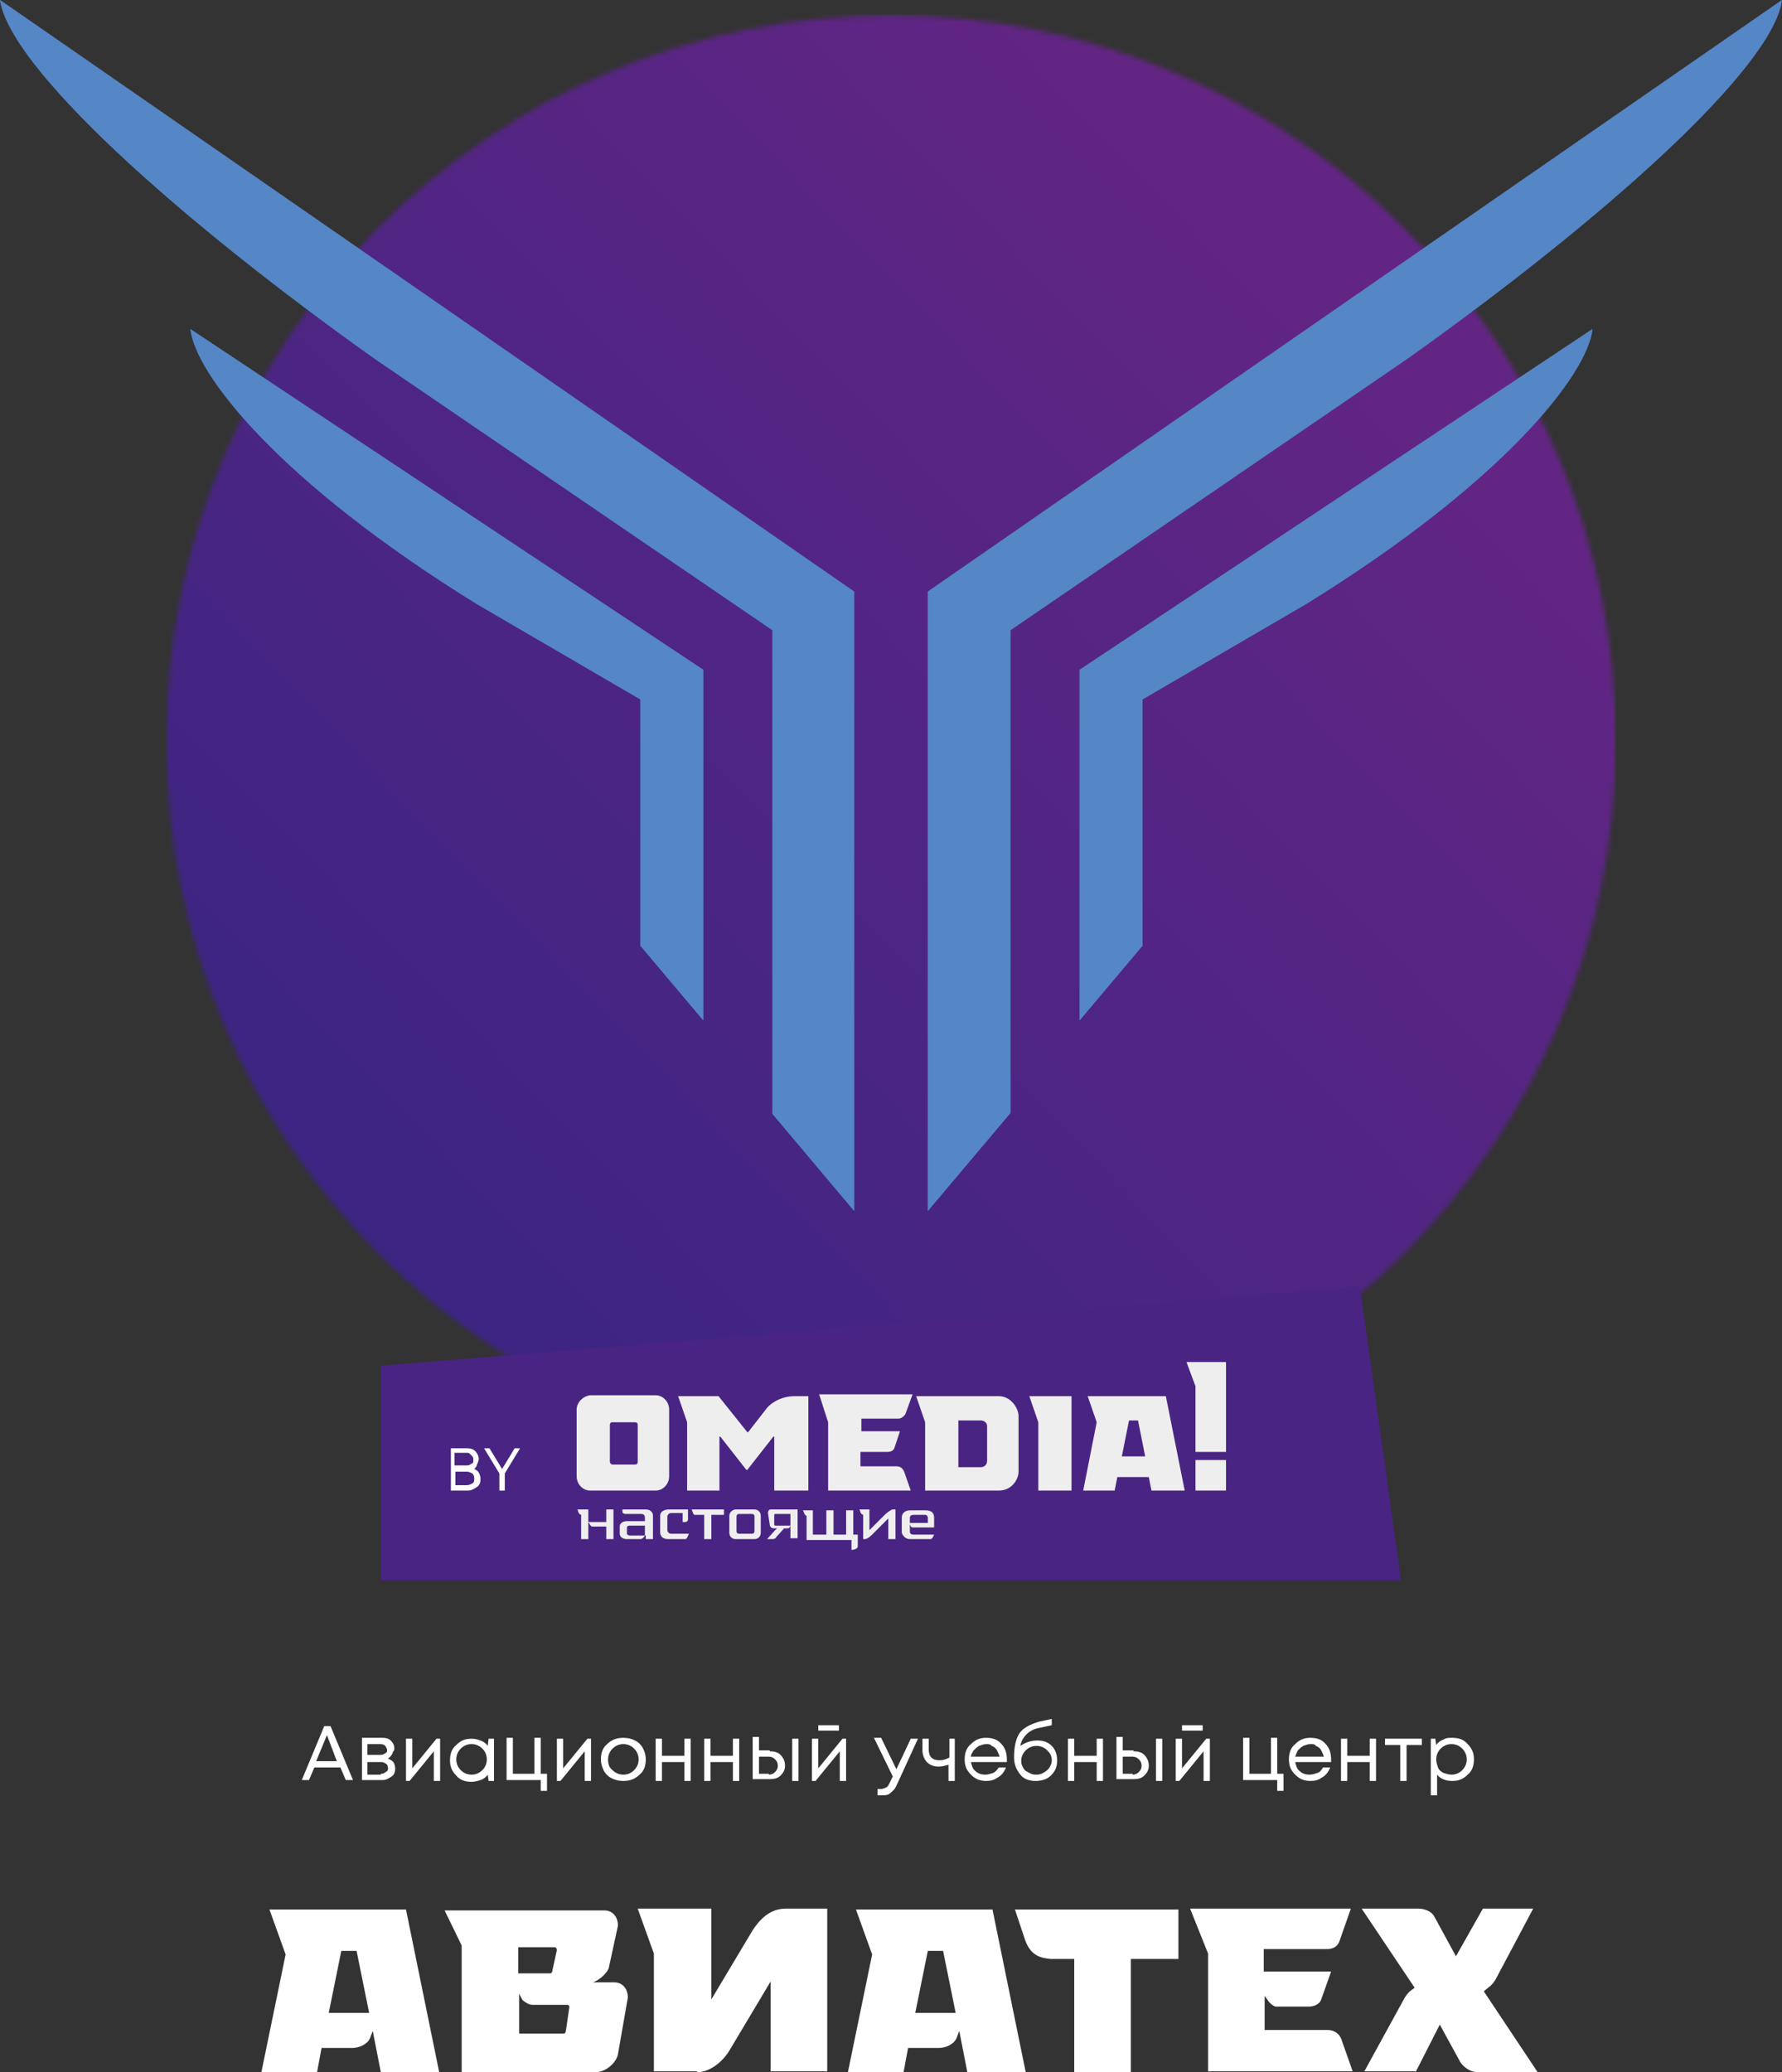 <svg width="363" height="422" viewBox="0 0 363 422" fill="none" xmlns="http://www.w3.org/2000/svg">
<rect x="0" y="0" width="363" height="422" fill="#333333" stroke="none"/>
<g clip-path="url(#clip0_153_17)">
<mask id="mask0_153_17" style="mask-type:luminance" maskUnits="userSpaceOnUse" x="33" y="3" width="297" height="296">
<path d="M181.499 298.604C263.101 298.604 329.151 232.512 329.151 150.858C329.151 69.204 263.101 3.112 181.499 3.112C99.898 3.112 33.848 69.204 33.848 150.858C33.848 232.329 99.898 298.604 181.499 298.604Z" fill="white"/>
</mask>
<g mask="url(#mask0_153_17)">
<path d="M329.151 2.929H33.848V298.421H329.151V2.929Z" fill="url(#paint0_linear_153_17)"/>
</g>
<path fill-rule="evenodd" clip-rule="evenodd" d="M77.576 278.099L277.007 261.988L285.423 321.855H77.576V278.099Z" fill="#492483"/>
<path fill-rule="evenodd" clip-rule="evenodd" d="M124.233 290.182C124.233 289.816 124.416 289.633 124.781 289.633H129.356C129.721 289.633 129.904 289.816 129.904 290.182V297.688C129.904 298.055 129.721 298.238 129.356 298.238H124.781C124.416 298.238 124.233 297.872 124.233 297.688V290.182ZM117.463 287.07V300.618C117.463 302.265 118.744 303.547 120.207 303.547H133.564C135.027 303.547 136.308 302.265 136.308 300.618V287.07C136.308 285.422 135.027 284.141 133.564 284.141H120.207C118.744 284.324 117.463 285.605 117.463 287.07Z" fill="#EEEEEE"/>
<path fill-rule="evenodd" clip-rule="evenodd" d="M157.897 303.547H164.666V284.324H161.739C159.726 284.324 157.531 285.239 156.25 286.704L152.408 291.647H152.225L146.37 284.324H138.137L139.966 289.633V303.547H146.553V292.562H146.736L152.042 299.336H152.225L157.531 292.562H157.714V303.547H157.897Z" fill="#EEEEEE"/>
<path fill-rule="evenodd" clip-rule="evenodd" d="M168.693 289.633V303.547H185.526L184.245 299.885C183.879 298.787 183.147 298.604 182.598 298.604H175.28V295.675H175.646H176.194H176.926H180.769C181.317 295.675 182.049 295.492 182.232 294.759L183.33 291.464H175.463V288.901H182.964C183.513 288.901 184.062 288.534 184.428 287.985L185.892 283.957H166.863L168.693 289.633Z" fill="#EEEEEE"/>
<path fill-rule="evenodd" clip-rule="evenodd" d="M195.222 298.604V289.267H199.796C200.528 289.267 201.077 289.816 201.077 290.365V297.505C201.077 298.238 200.528 298.787 199.796 298.787H195.222V298.604ZM186.623 284.324L188.453 289.633V303.547H203.456C206.2 303.547 207.481 301.167 207.481 299.702V288.351C207.481 286.887 206.017 284.324 203.456 284.324H186.623Z" fill="#EEEEEE"/>
<path fill-rule="evenodd" clip-rule="evenodd" d="M209.676 284.324L211.505 289.633V303.547H218.275V284.324H209.676Z" fill="#EEEEEE"/>
<path fill-rule="evenodd" clip-rule="evenodd" d="M229.985 289.267H231.815L233.279 296.59H228.522L229.985 289.267ZM227.058 303.547L227.607 300.801H231.266C231.998 300.801 233.462 300.801 233.462 300.801H233.828H234.011L234.56 303.547H241.329L237.487 284.324H221.569L223.399 289.633L220.654 303.547H227.058Z" fill="#EEEEEE"/>
<path fill-rule="evenodd" clip-rule="evenodd" d="M241.695 277.367L243.525 282.31V295.675C243.525 295.675 246.086 295.675 247.733 295.675C249.197 295.675 249.746 295.675 249.746 295.675V277.367H241.695ZM243.525 297.322V303.547H249.746V297.322H243.525Z" fill="#EEEEEE"/>
<path fill-rule="evenodd" clip-rule="evenodd" d="M117.646 307.392C117.829 307.941 117.829 308.307 118.378 308.49V313.433H119.842V310.138H120.025C120.025 310.321 120.391 310.87 120.574 310.87H123.501V313.433H124.965V307.392H123.501V309.955H119.842V307.392H117.646Z" fill="#EEEEEE"/>
<path fill-rule="evenodd" clip-rule="evenodd" d="M128.257 312.701C128.074 312.701 127.708 312.518 127.708 312.335V311.053C127.708 310.87 127.891 310.687 128.257 310.687H131.367V312.701H128.257ZM126.793 307.941C126.793 308.124 127.159 308.307 127.342 308.307H130.635C131.184 308.307 131.367 308.673 131.367 309.039V309.772H127.708C126.976 309.772 126.244 310.138 126.244 310.87V312.335C126.244 313.067 126.976 313.433 127.708 313.433H130.452C130.818 313.433 131.184 313.067 131.367 312.701H131.55V313.433H133.014V308.673C133.014 307.941 132.465 307.392 131.55 307.392H126.793V307.941Z" fill="#EEEEEE"/>
<path fill-rule="evenodd" clip-rule="evenodd" d="M139.602 309.955C139.784 309.955 140.15 309.772 140.15 309.406V307.392H136.308C135.393 307.392 134.479 307.758 134.479 308.673V311.969C134.479 312.884 135.027 313.433 136.125 313.433H139.602C139.967 313.433 140.15 312.701 140.333 312.335H136.674C136.308 312.335 135.942 311.969 135.942 311.603V308.856C135.942 308.49 136.308 308.124 136.674 308.124H139.053V309.955H139.602Z" fill="#EEEEEE"/>
<path fill-rule="evenodd" clip-rule="evenodd" d="M140.883 307.392C141.066 307.758 141.249 308.49 141.432 308.49H143.444V313.433H144.908V308.49H147.47V307.392H140.883Z" fill="#EEEEEE"/>
<path fill-rule="evenodd" clip-rule="evenodd" d="M150.03 308.856C150.03 308.49 150.213 308.307 150.579 308.307H153.14C153.506 308.307 153.689 308.49 153.689 308.856V311.786C153.689 312.152 153.506 312.335 153.14 312.335H150.579C150.213 312.335 150.03 312.152 150.03 311.786V308.856ZM148.566 308.673V312.152C148.566 312.884 149.115 313.433 149.847 313.433H153.689C154.421 313.433 154.97 312.884 154.97 312.152V308.673C154.97 307.941 154.421 307.392 153.689 307.392H149.847C149.298 307.392 148.566 307.941 148.566 308.673Z" fill="#EEEEEE"/>
<path fill-rule="evenodd" clip-rule="evenodd" d="M157.716 308.673C157.716 308.49 157.716 308.307 157.899 308.307H161.009V310.687H158.082C157.899 310.687 157.716 310.687 157.716 310.504V308.673ZM162.656 307.392H156.984C156.618 307.392 156.435 307.758 156.435 308.124L156.801 310.504C156.801 310.87 157.167 311.236 157.533 311.236H158.448C158.265 311.236 158.082 311.42 157.899 311.603L156.252 313.433H157.35C157.716 313.433 158.082 313.25 158.082 313.067L159.728 311.236H160.46C160.826 311.236 161.009 310.87 161.009 310.504V313.25H162.473V307.392H162.656Z" fill="#EEEEEE"/>
<path fill-rule="evenodd" clip-rule="evenodd" d="M173.45 315.63C173.816 315.63 174.731 315.447 174.731 314.898V312.518H173.816V307.575H172.353V312.518H169.791V307.575H168.327V312.518H165.583V307.575H163.57C163.753 307.941 163.936 308.673 164.302 308.673V313.617H173.45V315.63Z" fill="#EEEEEE"/>
<path fill-rule="evenodd" clip-rule="evenodd" d="M181.865 307.392C181.499 307.392 180.585 308.124 180.219 308.49L177.108 311.603V307.392H175.096C175.279 307.941 175.279 308.307 175.828 308.49V313.433H176.193C176.742 313.433 177.474 312.701 177.84 312.335L180.951 309.223V313.433H182.414V307.392H181.865Z" fill="#EEEEEE"/>
<path fill-rule="evenodd" clip-rule="evenodd" d="M185.342 310.138V309.04C185.342 308.673 185.708 308.49 186.074 308.49H188.452C188.818 308.49 189.001 308.856 189.001 309.04V310.138H185.342ZM185.342 313.433H189.55C189.916 313.433 190.099 312.884 190.282 312.518H186.074C185.708 312.518 185.342 312.335 185.342 311.969V310.321C185.342 310.504 185.525 311.053 185.891 311.053H190.282V309.04C190.282 308.124 189.733 307.575 188.635 307.575H185.342C184.427 307.575 183.695 308.124 183.695 309.04V312.152C183.878 312.701 184.427 313.433 185.342 313.433Z" fill="#EEEEEE"/>
<path d="M105.936 294.942L102.825 300.069V303.547H101.728V300.069L98.617 294.942H99.715L102.277 299.153L104.838 294.942H105.936ZM95.141 302.449C95.507 302.449 95.873 302.266 96.239 302.082C96.605 301.899 96.605 301.533 96.605 300.984C96.605 300.618 96.422 300.252 96.239 300.069C95.873 299.885 95.507 299.702 95.141 299.702H92.763V302.449H95.141ZM96.422 297.322C96.422 297.139 96.422 296.773 96.239 296.59C96.056 296.407 95.873 296.224 95.69 296.041C95.507 295.858 95.324 295.858 94.958 295.858H92.579V298.421H95.141C95.507 298.421 95.873 298.238 96.056 298.055C96.422 298.055 96.422 297.689 96.422 297.322ZM96.605 299.153C96.971 299.336 97.337 299.519 97.519 299.885C97.703 300.252 97.885 300.618 97.885 301.167C97.885 301.899 97.703 302.449 97.154 302.815C96.605 303.181 96.056 303.547 95.324 303.547H91.848V294.942H95.141C95.873 294.942 96.422 295.125 96.788 295.492C97.154 295.858 97.519 296.407 97.519 297.139C97.519 297.505 97.337 297.872 97.154 298.238C97.154 298.604 96.788 298.97 96.605 299.153Z" fill="white"/>
<path d="M295.67 361.4C296.585 361.4 297.317 361.034 297.866 360.485C298.415 359.936 298.781 359.203 298.781 358.288C298.781 357.373 298.415 356.64 297.866 356.091C297.317 355.542 296.585 355.176 295.67 355.176C294.755 355.176 294.023 355.542 293.475 356.091C292.926 356.64 292.56 357.373 292.56 358.288C292.56 358.837 292.743 359.387 292.926 359.936C293.109 360.485 293.658 360.851 294.023 361.034C294.572 361.217 295.121 361.4 295.67 361.4ZM295.853 353.894C297.134 353.894 298.232 354.26 298.963 355.176C299.878 356.091 300.244 357.006 300.244 358.288C300.244 359.57 299.878 360.668 298.963 361.4C298.049 362.316 297.134 362.682 295.853 362.682C294.572 362.682 293.475 362.316 292.743 361.4V365.611H291.462V354.077H292.377L292.56 355.359C292.926 354.81 293.475 354.443 294.023 354.26C294.572 353.894 295.121 353.894 295.853 353.894ZM289.632 354.077V355.359H286.522V362.682H285.241V355.359H282.131V354.077H289.632ZM279.02 354.077H280.301V362.682H279.02V358.837H274.446V362.682H273.166V354.077H274.446V357.556H279.02V354.077ZM266.945 355.176C266.396 355.176 266.03 355.359 265.481 355.542C265.115 355.725 264.749 356.091 264.383 356.457C264.2 356.823 264.017 357.19 263.834 357.739H269.689C269.506 357.19 269.323 356.823 269.14 356.457C268.957 356.091 268.591 355.725 268.043 355.542C267.86 355.176 267.494 355.176 266.945 355.176ZM271.153 358.288C271.153 358.471 271.153 358.654 271.153 358.837H263.834C264.017 359.57 264.2 360.302 264.749 360.668C265.298 361.217 266.03 361.4 266.762 361.4C267.311 361.4 267.86 361.217 268.409 361.034C268.957 360.851 269.14 360.485 269.506 359.936H270.97C270.604 360.851 270.055 361.583 269.323 361.95C268.591 362.499 267.86 362.682 266.945 362.682C265.664 362.682 264.749 362.316 263.834 361.4C262.92 360.485 262.554 359.57 262.554 358.288C262.554 357.006 262.92 355.908 263.834 355.176C264.749 354.26 265.664 353.894 266.945 353.894C268.226 353.894 269.323 354.26 270.055 355.176C270.787 355.908 271.153 357.006 271.153 358.288ZM260.358 361.217H261.456V364.696H260.175V362.499H253.223V353.894H254.503V361.217H258.894V353.894H260.175V361.217H260.358ZM245.721 354.077H246.453V362.682H245.172V356.64L240.232 362.682H239.5V354.077H240.781V360.119L245.721 354.077ZM244.989 351.331V352.429H240.781V351.331H244.989ZM230.718 361.4C231.267 361.4 231.633 361.217 231.999 360.851C232.365 360.485 232.548 360.119 232.548 359.57C232.548 359.02 232.365 358.654 231.999 358.288C231.633 357.922 231.267 357.739 230.718 357.739H228.705V361.217H230.718V361.4ZM235.475 354.077H236.756V362.682H235.475V354.077ZM230.901 356.64C231.816 356.64 232.548 356.823 233.097 357.373C233.645 357.922 234.011 358.654 234.011 359.57C234.011 360.485 233.645 361.034 233.097 361.584C232.548 362.133 231.816 362.316 230.901 362.316H227.425V353.711H228.705V356.457H230.901V356.64ZM223.399 354.077H224.68V362.682H223.399V358.837H218.825V362.682H217.545V354.077H218.825V357.556H223.399V354.077ZM211.141 361.4C212.056 361.4 212.605 361.034 213.336 360.485C213.885 359.936 214.251 359.203 214.251 358.471C214.251 357.556 213.885 357.006 213.336 356.457C212.788 355.908 212.056 355.542 211.141 355.542C210.226 355.542 209.494 355.908 208.945 356.457C208.396 357.006 208.03 357.739 208.03 358.471C208.03 358.837 208.03 359.203 208.213 359.57C208.396 359.936 208.579 360.302 208.762 360.485C208.945 360.668 209.311 360.851 209.677 361.034C210.226 361.4 210.775 361.4 211.141 361.4ZM211.324 354.443C212.605 354.443 213.519 354.81 214.251 355.542C214.983 356.274 215.349 357.373 215.349 358.471C215.349 359.753 214.983 360.668 214.068 361.584C213.336 362.316 212.239 362.682 210.958 362.682C209.677 362.682 208.579 362.316 207.848 361.4C207.116 360.485 206.567 359.387 206.567 357.922C206.567 355.725 206.933 354.077 207.665 352.979C208.396 351.88 209.86 351.148 211.69 350.599L214.251 350.049V351.331L211.69 351.88C210.592 352.063 209.677 352.613 209.128 353.162C208.579 353.711 208.03 354.443 207.848 355.542C208.945 354.81 210.043 354.443 211.324 354.443ZM200.895 355.176C200.346 355.176 199.98 355.359 199.431 355.542C199.065 355.725 198.699 356.091 198.333 356.457C198.15 356.823 197.785 357.19 197.785 357.739H203.639C203.456 357.19 203.273 356.823 203.09 356.457C202.908 356.091 202.542 355.725 201.993 355.542C201.81 355.176 201.261 355.176 200.895 355.176ZM205.103 358.288C205.103 358.471 205.103 358.654 205.103 358.837H197.785C197.967 359.57 198.15 360.302 198.699 360.668C199.248 361.217 199.98 361.4 200.712 361.4C201.261 361.4 201.81 361.217 202.359 361.034C202.725 360.851 203.09 360.485 203.456 359.936H204.92C204.554 360.851 204.005 361.583 203.273 361.95C202.542 362.499 201.81 362.682 200.895 362.682C199.614 362.682 198.699 362.316 197.785 361.4C196.87 360.485 196.504 359.57 196.504 358.288C196.504 357.006 196.87 355.908 197.785 355.176C198.699 354.26 199.614 353.894 200.895 353.894C202.176 353.894 203.273 354.26 204.005 355.176C204.737 355.908 205.103 357.006 205.103 358.288ZM193.21 354.077H194.491V362.682H193.21V359.387C192.479 359.57 191.93 359.753 191.198 359.753C190.1 359.753 189.368 359.387 188.819 358.837C188.27 358.288 187.904 357.373 187.904 356.457V354.077H189.185V356.274C189.185 357.007 189.368 357.556 189.734 357.922C190.1 358.288 190.649 358.471 191.381 358.471C192.113 358.471 192.662 358.288 193.393 357.922V354.077H193.21ZM185.526 354.077H186.99L182.964 362.865C182.599 363.597 182.416 364.147 182.05 364.513C181.684 364.879 181.318 365.245 180.952 365.428C180.586 365.611 180.037 365.611 179.488 365.611H178.756V364.33H179.305C179.854 364.33 180.22 364.147 180.586 363.964C180.952 363.78 181.135 363.231 181.501 362.499L181.867 361.767L178.024 353.894H179.488L182.599 360.302L185.526 354.077ZM171.621 354.077H172.353V362.682H171.072V356.64L166.132 362.682H165.4V354.077H166.681V360.119L171.621 354.077ZM170.889 351.331V352.429H166.681V351.331H170.889ZM156.618 361.4C157.167 361.4 157.533 361.217 157.898 360.851C158.264 360.485 158.447 360.119 158.447 359.57C158.447 359.02 158.264 358.654 157.898 358.288C157.533 357.922 157.167 357.739 156.618 357.739H154.605V361.217H156.618V361.4ZM161.375 354.077H162.655V362.682H161.375V354.077ZM156.801 356.64C157.715 356.64 158.447 356.823 158.996 357.373C159.545 357.922 159.911 358.654 159.911 359.57C159.911 360.485 159.545 361.034 158.996 361.584C158.447 362.133 157.715 362.316 156.801 362.316H153.324V353.711H154.605V356.457H156.801V356.64ZM149.299 354.077H150.58V362.682H149.299V358.837H144.725V362.682H143.444V354.077H144.725V357.556H149.299V354.077ZM139.419 354.077H140.7V362.682H139.419V358.837H134.845V362.682H133.564V354.077H134.845V357.556H139.419V354.077ZM124.782 360.485C125.331 361.034 126.063 361.4 126.978 361.4C127.892 361.4 128.624 361.034 129.173 360.485C129.722 359.936 130.088 359.203 130.088 358.288C130.088 357.373 129.722 356.64 129.173 356.091C128.624 355.542 127.892 355.176 126.978 355.176C126.063 355.176 125.331 355.542 124.782 356.091C124.233 356.64 123.867 357.373 123.867 358.288C123.867 359.203 124.05 359.936 124.782 360.485ZM126.978 362.682C126.063 362.682 125.331 362.499 124.599 362.133C123.867 361.767 123.318 361.217 122.952 360.485C122.586 359.753 122.403 359.02 122.403 358.288C122.403 357.006 122.769 355.908 123.684 355.176C124.599 354.26 125.697 353.894 126.978 353.894C127.892 353.894 128.624 354.077 129.356 354.443C130.088 354.81 130.637 355.359 131.003 356.091C131.369 356.823 131.552 357.556 131.552 358.288C131.552 359.57 131.186 360.668 130.271 361.4C129.356 362.316 128.258 362.682 126.978 362.682ZM119.659 354.077H120.391V362.682H119.11V356.64L114.17 362.682H113.438V354.077H114.719V360.119L119.659 354.077ZM110.328 361.217H111.426V364.696H110.145V362.499H103.192V353.894H104.473V361.217H108.864V353.894H110.145V361.217H110.328ZM93.861 360.485C94.41 361.034 95.142 361.4 96.057 361.4C96.972 361.4 97.703 361.034 98.252 360.485C98.801 359.936 99.167 359.203 99.167 358.288C99.167 357.373 98.801 356.64 98.252 356.091C97.703 355.542 96.972 355.176 96.057 355.176C95.142 355.176 94.41 355.542 93.861 356.091C93.312 356.64 92.946 357.373 92.946 358.288C92.946 359.203 93.312 359.936 93.861 360.485ZM99.533 354.077H100.631V362.682H99.533L99.35 361.4C98.984 361.95 98.435 362.316 97.886 362.499C97.338 362.682 96.606 362.865 96.057 362.865C94.776 362.865 93.678 362.499 92.946 361.584C92.031 360.668 91.666 359.753 91.666 358.471C91.666 357.19 92.031 356.091 92.946 355.359C93.861 354.443 94.776 354.077 96.057 354.077C96.789 354.077 97.338 354.26 97.886 354.443C98.435 354.626 98.984 354.993 99.35 355.542L99.533 354.077ZM88.921 354.077H89.653V362.682H88.372V356.64L83.432 362.682H82.7V354.077H83.981V360.119L88.921 354.077ZM77.577 361.217C77.76 361.217 78.126 361.217 78.309 361.034C78.492 360.851 78.675 360.851 78.858 360.668C79.041 360.485 79.041 360.302 79.041 360.119C79.041 359.936 79.041 359.753 78.858 359.387C78.675 359.203 78.492 359.02 78.309 359.02C78.126 358.837 77.76 358.837 77.577 358.837H74.833V361.4H77.577V361.217ZM78.858 356.457C78.858 356.091 78.675 355.908 78.492 355.542C78.309 355.359 77.943 355.176 77.577 355.176H74.833V357.373H77.577C77.943 357.373 78.309 357.19 78.492 357.006C78.675 357.006 78.858 356.823 78.858 356.457ZM79.041 358.105C79.407 358.288 79.773 358.471 80.139 358.837C80.322 359.203 80.505 359.57 80.505 360.119C80.505 360.851 80.322 361.4 79.773 361.767C79.224 362.133 78.675 362.499 77.943 362.499H73.735V353.894H77.943C78.675 353.894 79.224 354.077 79.59 354.443C79.956 354.81 80.322 355.359 80.322 355.908C80.322 356.274 80.322 356.457 80.139 356.64C79.956 356.823 79.956 357.19 79.773 357.373C79.407 357.922 79.224 357.922 79.041 358.105ZM66.6 353.345L64.404 358.654H68.612L66.6 353.345ZM70.442 362.499L69.344 359.936H64.038L62.94 362.499H61.477L66.051 351.514H67.331L71.906 362.499H70.442Z" fill="white"/>
<path d="M288.351 422L293.291 412.297L297.499 419.986C298.231 421.085 299.694 422 300.975 422H313.234L302.256 405.523L303.354 404.607C303.902 404.241 304.268 403.692 304.634 403.143L312.319 388.679H302.073L296.584 398.383L292.193 390.327C291.644 389.229 290.18 388.679 288.899 388.679H277.373L288.168 404.79L287.436 405.34C286.887 405.706 286.521 406.255 286.155 406.804L277.922 421.817H288.351V422ZM246.086 397.833V421.817H275.543L273.348 415.592C272.799 413.761 271.335 413.395 270.42 413.395H257.613V406.438L258.527 407.72C258.893 408.086 259.442 408.635 259.991 408.635H266.578C267.493 408.635 268.773 408.269 269.139 407.17L271.152 401.495H257.43V396.918H270.42C271.518 396.918 272.433 396.369 272.799 395.453L275.177 388.679H242.427L246.086 397.833ZM208.761 394.904C209.859 398.2 211.872 398.749 214.067 398.932H218.824V422H230.351V398.932H240.048V388.862H206.749L208.761 394.904ZM189.001 397.284H192.112L194.673 409.917H186.44L189.001 397.284ZM184.061 422L184.976 417.057H191.197C192.661 417.057 194.307 416.324 194.856 415.043L195.405 413.578L197.052 422H208.944L202.175 388.862H174.364L177.658 398.016L172.718 422H184.061ZM141.98 422C144.541 422 147.103 419.986 148.566 417.606L156.983 403.509V421.817H168.509V388.679H160.093C156.8 388.679 154.787 390.876 153.323 393.073L144.907 407.17V388.679H129.904L133.197 397.833V421.817H141.98V422ZM105.57 401.678V396.552H113.071C113.254 396.552 113.437 396.918 113.437 397.101L112.522 401.312C112.522 401.495 112.339 401.861 112.156 401.861H105.57V401.678ZM105.57 405.706C105.753 405.889 106.302 407.17 106.485 407.354C107.216 407.903 107.765 408.269 108.497 408.269H115.633C115.816 408.269 115.999 408.635 115.999 408.635L115.267 413.578C115.267 413.761 115.084 414.127 114.901 414.127H105.753V405.706H105.57ZM94.043 396.186V422H121.305C123.317 422 125.513 420.169 125.879 418.338L127.891 406.804C127.891 404.79 126.611 403.692 125.147 403.692H120.756C122.037 403.326 123.866 401.678 124.049 400.58L125.879 392.158C125.879 390.144 124.598 389.046 123.134 389.046H90.567L94.043 396.186ZM69.526 397.284H72.636L75.198 409.917H66.965L69.526 397.284ZM64.586 422L65.501 417.057H71.722C73.185 417.057 74.832 416.324 75.381 415.043L75.93 413.578L77.576 422H89.469L82.699 388.862H54.889L58.182 398.016L53.242 422H64.586Z" fill="white"/>
<path fill-rule="evenodd" clip-rule="evenodd" d="M266.029 123.03C306.647 97.948 323.48 75.978 324.395 67.007L219.922 136.395V207.796L232.73 192.6V142.436L266.029 123.03ZM286.704 73.049C327.139 44.305 361.17 13.731 363 0L189.002 120.467V246.609L205.834 226.653V128.339L286.704 73.049ZM97.154 123.03C56.536 97.948 39.703 75.978 38.788 67.007L143.261 136.395V207.796L130.453 192.6V142.436L97.154 123.03ZM76.296 73.049C35.861 44.305 2.013 13.731 0 0L173.998 120.467V246.609L157.349 226.836V128.339L76.296 73.049Z" fill="#496CB3"/>
<path fill-rule="evenodd" clip-rule="evenodd" d="M266.029 123.03C306.647 97.948 323.48 75.978 324.395 67.007L219.922 136.395V207.796L232.73 192.6V142.436L266.029 123.03ZM286.704 73.049C327.139 44.305 361.17 13.731 363 0L189.002 120.467V246.609L205.834 226.653V128.339L286.704 73.049ZM97.154 123.03C56.536 97.948 39.703 75.978 38.788 67.007L143.261 136.395V207.796L130.453 192.6V142.436L97.154 123.03ZM76.296 73.049C35.861 44.305 2.013 13.731 0 0L173.998 120.467V246.609L157.349 226.836V128.339L76.296 73.049Z" fill="#5586C5"/>
</g>
<defs>
<linearGradient id="paint0_linear_153_17" x1="73.923" y1="254.448" x2="278.419" y2="57.676" gradientUnits="userSpaceOnUse">
<stop stop-color="#3C2583"/>
<stop offset="1" stop-color="#632584"/>
</linearGradient>
<clipPath id="clip0_153_17">
<rect width="363" height="422" fill="white"/>
</clipPath>
</defs>
</svg>
